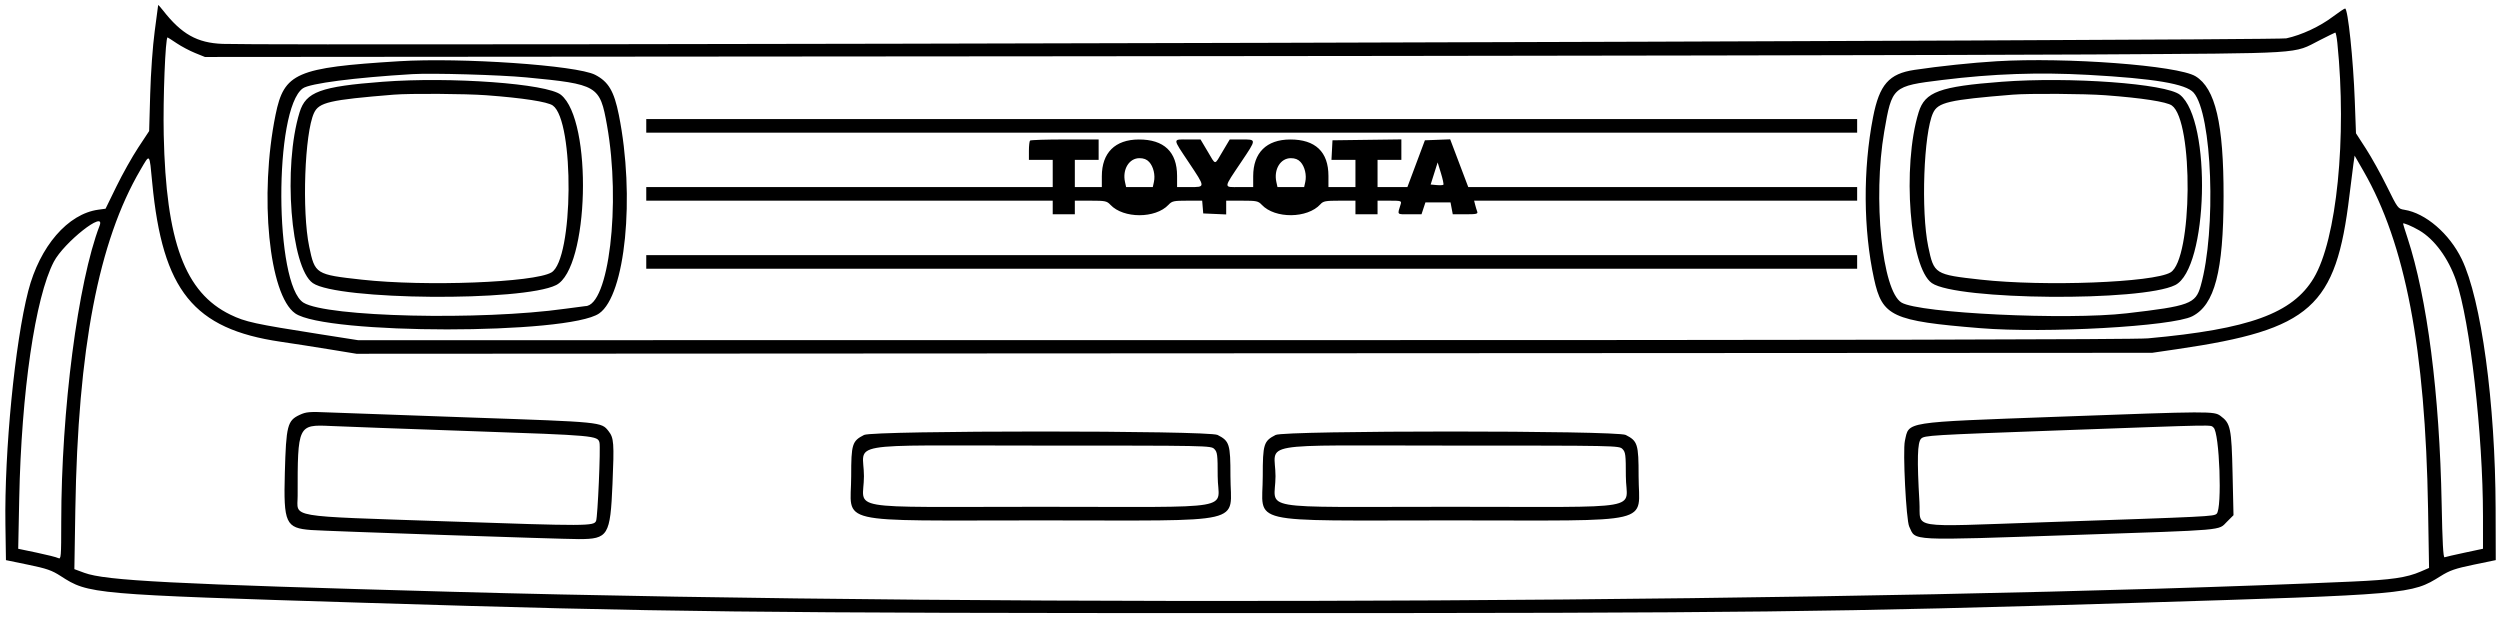 <svg id="svg" xmlns="http://www.w3.org/2000/svg" xmlns:xlink="http://www.w3.org/1999/xlink" width="400" height="99.048" viewBox="0, 0, 400,99.048"><g id="svgg"><path id="path0" d="M25.304 0.816 C 25.300 0.891,25.049 2.789,24.748 5.034 C 24.434 7.371,24.128 11.649,24.032 15.043 L 23.863 20.970 22.118 23.614 C 21.158 25.069,19.589 27.864,18.631 29.827 L 16.889 33.395 15.759 33.547 C 10.858 34.204,6.365 39.406,4.519 46.561 C 2.388 54.823,0.690 72.198,0.866 83.926 L 0.952 89.621 4.492 90.353 C 7.478 90.969,8.294 91.253,9.703 92.163 C 14.199 95.069,14.453 95.092,58.639 96.457 C 106.415 97.933,120.435 98.095,200.136 98.095 C 279.853 98.095,293.378 97.939,341.633 96.458 C 385.626 95.108,385.846 95.089,390.476 92.193 C 391.958 91.266,392.819 90.967,395.782 90.352 L 399.320 89.619 399.298 81.340 C 399.255 64.487,396.999 47.902,393.873 41.452 C 391.895 37.373,388.099 34.107,384.702 33.564 C 383.677 33.400,383.640 33.350,381.905 29.828 C 380.938 27.865,379.430 25.149,378.552 23.793 L 376.957 21.327 376.765 16.105 C 376.522 9.508,375.667 1.361,375.217 1.361 C 375.095 1.361,374.223 1.942,373.280 2.653 C 371.156 4.254,368.263 5.603,365.811 6.136 C 364.069 6.515,44.839 7.371,35.616 7.022 C 31.537 6.867,29.040 5.460,26.055 1.633 C 25.646 1.109,25.308 0.741,25.304 0.816 M373.976 6.871 C 375.520 21.977,373.874 38.355,370.197 44.490 C 366.803 50.152,359.891 52.666,343.673 54.136 C 341.551 54.329,294.971 54.421,198.912 54.424 L 57.279 54.428 51.156 53.467 C 40.751 51.834,39.259 51.509,36.871 50.351 C 29.582 46.817,26.563 38.679,26.196 21.575 C 26.072 15.816,26.460 5.986,26.811 5.986 C 26.851 5.986,27.507 6.406,28.268 6.918 C 29.029 7.430,30.358 8.134,31.221 8.482 L 32.789 9.116 168.299 9.008 C 242.830 8.948,317.707 8.816,334.694 8.714 C 369.324 8.505,366.781 8.664,371.156 6.434 C 372.429 5.786,373.544 5.236,373.636 5.213 C 373.727 5.189,373.881 5.935,373.976 6.871 M63.810 9.799 C 47.381 10.816,45.455 11.653,44.088 18.367 C 41.460 31.278,43.033 47.191,47.228 50.139 C 52.085 53.553,90.925 53.563,95.861 50.152 C 100.064 47.247,101.634 31.453,99.017 18.397 C 98.253 14.587,97.354 13.066,95.216 11.966 C 92.273 10.451,73.832 9.179,63.810 9.799 M319.456 9.800 C 315.522 10.037,310.330 10.582,306.322 11.180 C 302.227 11.792,300.706 13.529,299.688 18.754 C 298.063 27.102,298.122 36.709,299.845 44.607 C 301.160 50.630,302.723 51.357,316.818 52.505 C 327.314 53.360,347.588 52.225,350.765 50.604 C 354.351 48.774,355.751 43.414,355.771 31.429 C 355.790 19.803,354.467 14.131,351.285 12.201 C 348.437 10.474,330.627 9.130,319.456 9.800 M84.199 12.383 C 95.659 13.481,95.984 13.674,97.122 20.054 C 99.366 32.640,97.401 48.980,93.643 48.980 C 93.525 48.980,92.090 49.168,90.456 49.398 C 76.934 51.299,52.284 50.729,48.561 48.429 C 43.892 45.544,43.804 17.448,48.454 14.137 C 49.564 13.346,56.716 12.417,65.986 11.860 C 69.157 11.670,80.002 11.981,84.199 12.383 M334.150 11.980 C 344.714 12.565,349.742 13.415,350.981 14.826 C 353.953 18.212,354.634 36.860,352.109 45.751 C 351.298 48.609,350.336 48.965,340.272 50.130 C 330.651 51.243,307.046 50.116,304.238 48.408 C 301.140 46.524,299.643 31.744,301.472 21.088 C 302.715 13.843,302.787 13.779,310.748 12.798 C 318.888 11.794,326.193 11.539,334.150 11.980 M61.224 13.083 C 51.279 13.838,48.944 14.695,47.937 17.959 C 45.254 26.650,46.509 42.839,50.056 45.298 C 54.018 48.044,83.629 48.285,88.977 45.614 C 94.257 42.978,94.857 19.296,89.748 15.168 C 87.535 13.379,72.149 12.254,61.224 13.083 M320.272 13.083 C 310.327 13.838,307.992 14.695,306.984 17.959 C 304.301 26.650,305.556 42.839,309.103 45.298 C 313.066 48.044,342.677 48.285,348.025 45.614 C 353.305 42.978,353.904 19.296,348.796 15.168 C 346.582 13.379,331.196 12.254,320.272 13.083 M77.823 15.240 C 83.646 15.673,87.613 16.285,88.448 16.880 C 91.939 19.366,91.756 41.514,88.227 43.591 C 85.482 45.207,68.084 45.869,57.899 44.746 C 50.496 43.929,50.387 43.861,49.469 39.447 C 48.294 33.802,48.744 21.312,50.238 18.083 C 51.030 16.372,52.722 15.982,62.993 15.146 C 65.600 14.934,74.456 14.990,77.823 15.240 M336.871 15.240 C 342.694 15.673,346.661 16.285,347.496 16.880 C 350.987 19.366,350.803 41.514,347.275 43.591 C 344.529 45.207,327.132 45.869,316.947 44.746 C 309.544 43.929,309.435 43.861,308.516 39.447 C 307.341 33.802,307.791 21.312,309.285 18.083 C 310.077 16.372,311.770 15.982,322.041 15.146 C 324.648 14.934,333.504 14.990,336.871 15.240 M103.401 20.136 L 103.401 21.224 200.272 21.224 L 297.143 21.224 297.143 20.136 L 297.143 19.048 200.272 19.048 L 103.401 19.048 103.401 20.136 M164.807 22.494 C 164.707 22.594,164.626 23.329,164.626 24.127 L 164.626 25.578 166.531 25.578 L 168.435 25.578 168.435 27.755 L 168.435 29.932 135.918 29.932 L 103.401 29.932 103.401 31.020 L 103.401 32.109 135.918 32.109 L 168.435 32.109 168.435 33.197 L 168.435 34.286 170.204 34.286 L 171.973 34.286 171.973 33.197 L 171.973 32.109 174.510 32.109 C 176.850 32.109,177.097 32.161,177.673 32.774 C 179.751 34.986,184.875 34.986,186.953 32.774 C 187.524 32.167,187.785 32.109,189.963 32.109 L 192.348 32.109 192.433 33.129 L 192.517 34.150 194.354 34.230 L 196.190 34.311 196.190 33.210 L 196.190 32.109 198.728 32.109 C 201.067 32.109,201.314 32.161,201.890 32.774 C 204.003 35.023,209.196 34.972,211.267 32.682 C 211.723 32.177,212.088 32.109,214.328 32.109 L 216.871 32.109 216.871 33.197 L 216.871 34.286 218.639 34.286 L 220.408 34.286 220.408 33.197 L 220.408 32.109 222.345 32.109 C 224.156 32.109,224.270 32.144,224.113 32.653 C 223.563 34.437,223.432 34.286,225.525 34.286 L 227.441 34.286 227.755 33.333 L 228.069 32.381 230.077 32.381 L 232.084 32.381 232.263 33.333 L 232.442 34.286 234.481 34.286 C 236.235 34.286,236.498 34.225,236.354 33.852 C 236.263 33.614,236.114 33.124,236.024 32.764 L 235.859 32.109 266.501 32.109 L 297.143 32.109 297.143 31.020 L 297.143 29.932 266.032 29.932 L 234.921 29.932 233.475 26.112 L 232.029 22.291 230.006 22.370 L 227.983 22.449 226.583 26.190 L 225.183 29.932 222.795 29.932 L 220.408 29.932 220.408 27.755 L 220.408 25.578 222.313 25.578 L 224.218 25.578 224.218 23.940 L 224.218 22.302 218.707 22.375 L 213.197 22.449 213.116 24.014 L 213.034 25.578 214.952 25.578 L 216.871 25.578 216.871 27.755 L 216.871 29.932 214.711 29.932 L 212.551 29.932 212.551 28.148 C 212.551 24.296,210.457 22.304,206.422 22.319 C 202.633 22.333,200.510 24.443,200.510 28.195 L 200.510 29.932 198.321 29.932 C 195.711 29.932,195.688 30.256,198.612 25.892 C 201.082 22.204,201.082 22.313,198.606 22.313 L 196.759 22.313 195.627 24.218 C 194.269 26.505,194.575 26.505,193.216 24.218 L 192.085 22.313 190.056 22.313 C 187.584 22.313,187.573 22.038,190.204 25.986 C 192.899 30.031,192.896 29.932,190.357 29.932 L 188.333 29.932 188.333 28.148 C 188.333 24.296,186.240 22.304,182.204 22.319 C 178.415 22.333,176.293 24.443,176.293 28.195 L 176.293 29.932 174.133 29.932 L 171.973 29.932 171.973 27.755 L 171.973 25.578 173.878 25.578 L 175.782 25.578 175.782 23.946 L 175.782 22.313 170.385 22.313 C 167.417 22.313,164.907 22.395,164.807 22.494 M24.359 29.257 C 26.008 46.503,30.962 52.636,44.898 54.678 C 46.918 54.974,50.476 55.529,52.805 55.910 L 57.038 56.604 200.696 56.526 L 344.354 56.448 348.435 55.850 C 369.759 52.723,373.768 49.140,375.908 31.293 C 376.151 29.272,376.436 27.007,376.543 26.259 L 376.737 24.898 378.163 27.377 C 384.849 38.999,388.058 55.795,388.490 81.422 L 388.649 90.870 387.318 91.446 C 385.060 92.422,382.685 92.769,376.327 93.052 C 300.491 96.426,162.314 97.169,72.381 94.687 C 27.392 93.445,16.876 92.904,13.501 91.655 L 11.899 91.063 12.053 81.518 C 12.468 55.803,15.763 38.615,22.472 27.172 C 24.019 24.534,23.894 24.396,24.359 29.257 M183.869 25.918 C 184.549 26.659,184.869 28.009,184.626 29.116 L 184.447 29.932 182.313 29.932 L 180.179 29.932 180.000 29.116 C 179.559 27.110,180.654 25.306,182.313 25.306 C 182.995 25.306,183.483 25.498,183.869 25.918 M208.086 25.918 C 208.767 26.659,209.087 28.009,208.844 29.116 L 208.664 29.932 206.531 29.932 L 204.397 29.932 204.218 29.116 C 203.777 27.110,204.872 25.306,206.531 25.306 C 207.213 25.306,207.700 25.498,208.086 25.918 M230.940 29.559 C 230.865 29.634,230.376 29.657,229.853 29.610 L 228.904 29.524 229.463 27.755 L 230.023 25.986 230.550 27.704 C 230.840 28.648,231.016 29.483,230.940 29.559 M15.936 36.106 C 12.463 45.156,9.806 65.665,9.799 83.479 C 9.796 89.167,9.766 89.528,9.320 89.294 C 9.058 89.157,7.509 88.765,5.879 88.424 L 2.914 87.804 3.076 79.752 C 3.419 62.726,5.631 47.590,8.609 41.883 C 10.226 38.783,16.940 33.490,15.936 36.106 M387.079 36.861 C 389.513 38.282,391.732 41.305,392.973 44.892 C 395.195 51.313,397.274 69.534,397.278 82.608 L 397.279 87.800 394.354 88.424 C 392.746 88.768,391.295 89.100,391.130 89.164 C 390.917 89.245,390.782 86.759,390.665 80.626 C 390.331 63.020,388.355 47.657,385.186 38.019 C 384.803 36.854,384.490 35.847,384.490 35.781 C 384.490 35.585,385.900 36.174,387.079 36.861 M103.401 41.905 L 103.401 42.993 200.272 42.993 L 297.143 42.993 297.143 41.905 L 297.143 40.816 200.272 40.816 L 103.401 40.816 103.401 41.905 M47.947 66.379 C 45.986 67.292,45.781 68.092,45.574 75.646 C 45.353 83.723,45.705 84.491,49.772 84.802 C 52.080 84.978,89.750 86.259,92.605 86.257 C 97.311 86.256,97.648 85.705,97.999 77.442 C 98.280 70.843,98.222 70.067,97.362 68.974 C 96.214 67.515,96.325 67.526,75.583 66.811 C 64.917 66.444,54.599 66.074,52.653 65.990 C 49.492 65.852,48.991 65.894,47.947 66.379 M329.169 66.682 C 304.324 67.597,305.474 67.415,304.782 70.538 C 304.426 72.148,304.984 83.214,305.474 84.247 C 306.586 86.590,304.883 86.506,332.381 85.578 C 356.406 84.767,354.894 84.898,356.289 83.503 L 357.360 82.431 357.211 75.784 C 357.047 68.493,356.886 67.718,355.292 66.553 C 354.228 65.775,353.777 65.777,329.169 66.682 M75.584 68.988 C 95.185 69.663,95.654 69.706,95.919 70.824 C 96.111 71.634,95.631 82.728,95.377 83.336 C 95.023 84.187,94.053 84.190,71.429 83.416 C 45.477 82.529,47.629 82.900,47.624 79.320 C 47.608 68.052,47.676 67.908,52.866 68.157 C 54.844 68.252,65.067 68.626,75.584 68.988 M354.156 68.406 C 355.123 69.113,355.571 81.449,354.658 82.207 C 354.143 82.634,353.678 82.657,327.023 83.561 C 304.975 84.310,307.364 84.697,307.109 80.329 C 306.712 73.513,306.784 70.782,307.378 70.188 C 307.903 69.663,308.791 69.610,329.269 68.869 C 355.708 67.912,353.535 67.952,354.156 68.406 M138.251 69.592 C 136.343 70.565,136.190 71.053,136.190 76.190 C 136.190 84.042,132.855 83.264,166.531 83.264 C 200.206 83.264,196.871 84.042,196.871 76.190 C 196.871 71.053,196.719 70.565,194.811 69.592 C 193.370 68.857,139.692 68.857,138.251 69.592 M204.101 69.592 C 202.193 70.565,202.041 71.053,202.041 76.190 C 202.041 84.039,198.750 83.264,232.109 83.264 C 265.468 83.264,262.177 84.039,262.177 76.190 C 262.177 71.053,262.025 70.565,260.117 69.592 C 258.676 68.858,205.542 68.858,204.101 69.592 M194.286 71.837 C 194.778 72.329,194.830 72.744,194.830 76.190 C 194.830 81.768,198.759 81.088,166.531 81.088 C 134.302 81.088,138.231 81.768,138.231 76.190 C 138.231 70.613,134.302 71.293,166.531 71.293 C 193.379 71.293,193.749 71.300,194.286 71.837 M259.592 71.837 C 260.084 72.329,260.136 72.744,260.136 76.190 C 260.136 81.767,264.021 81.088,232.109 81.088 C 200.197 81.088,204.082 81.767,204.082 76.190 C 204.082 70.614,200.197 71.293,232.109 71.293 C 258.685 71.293,259.055 71.300,259.592 71.837 " stroke="none" fill="#000000" fill-rule="evenodd"></path></g></svg>